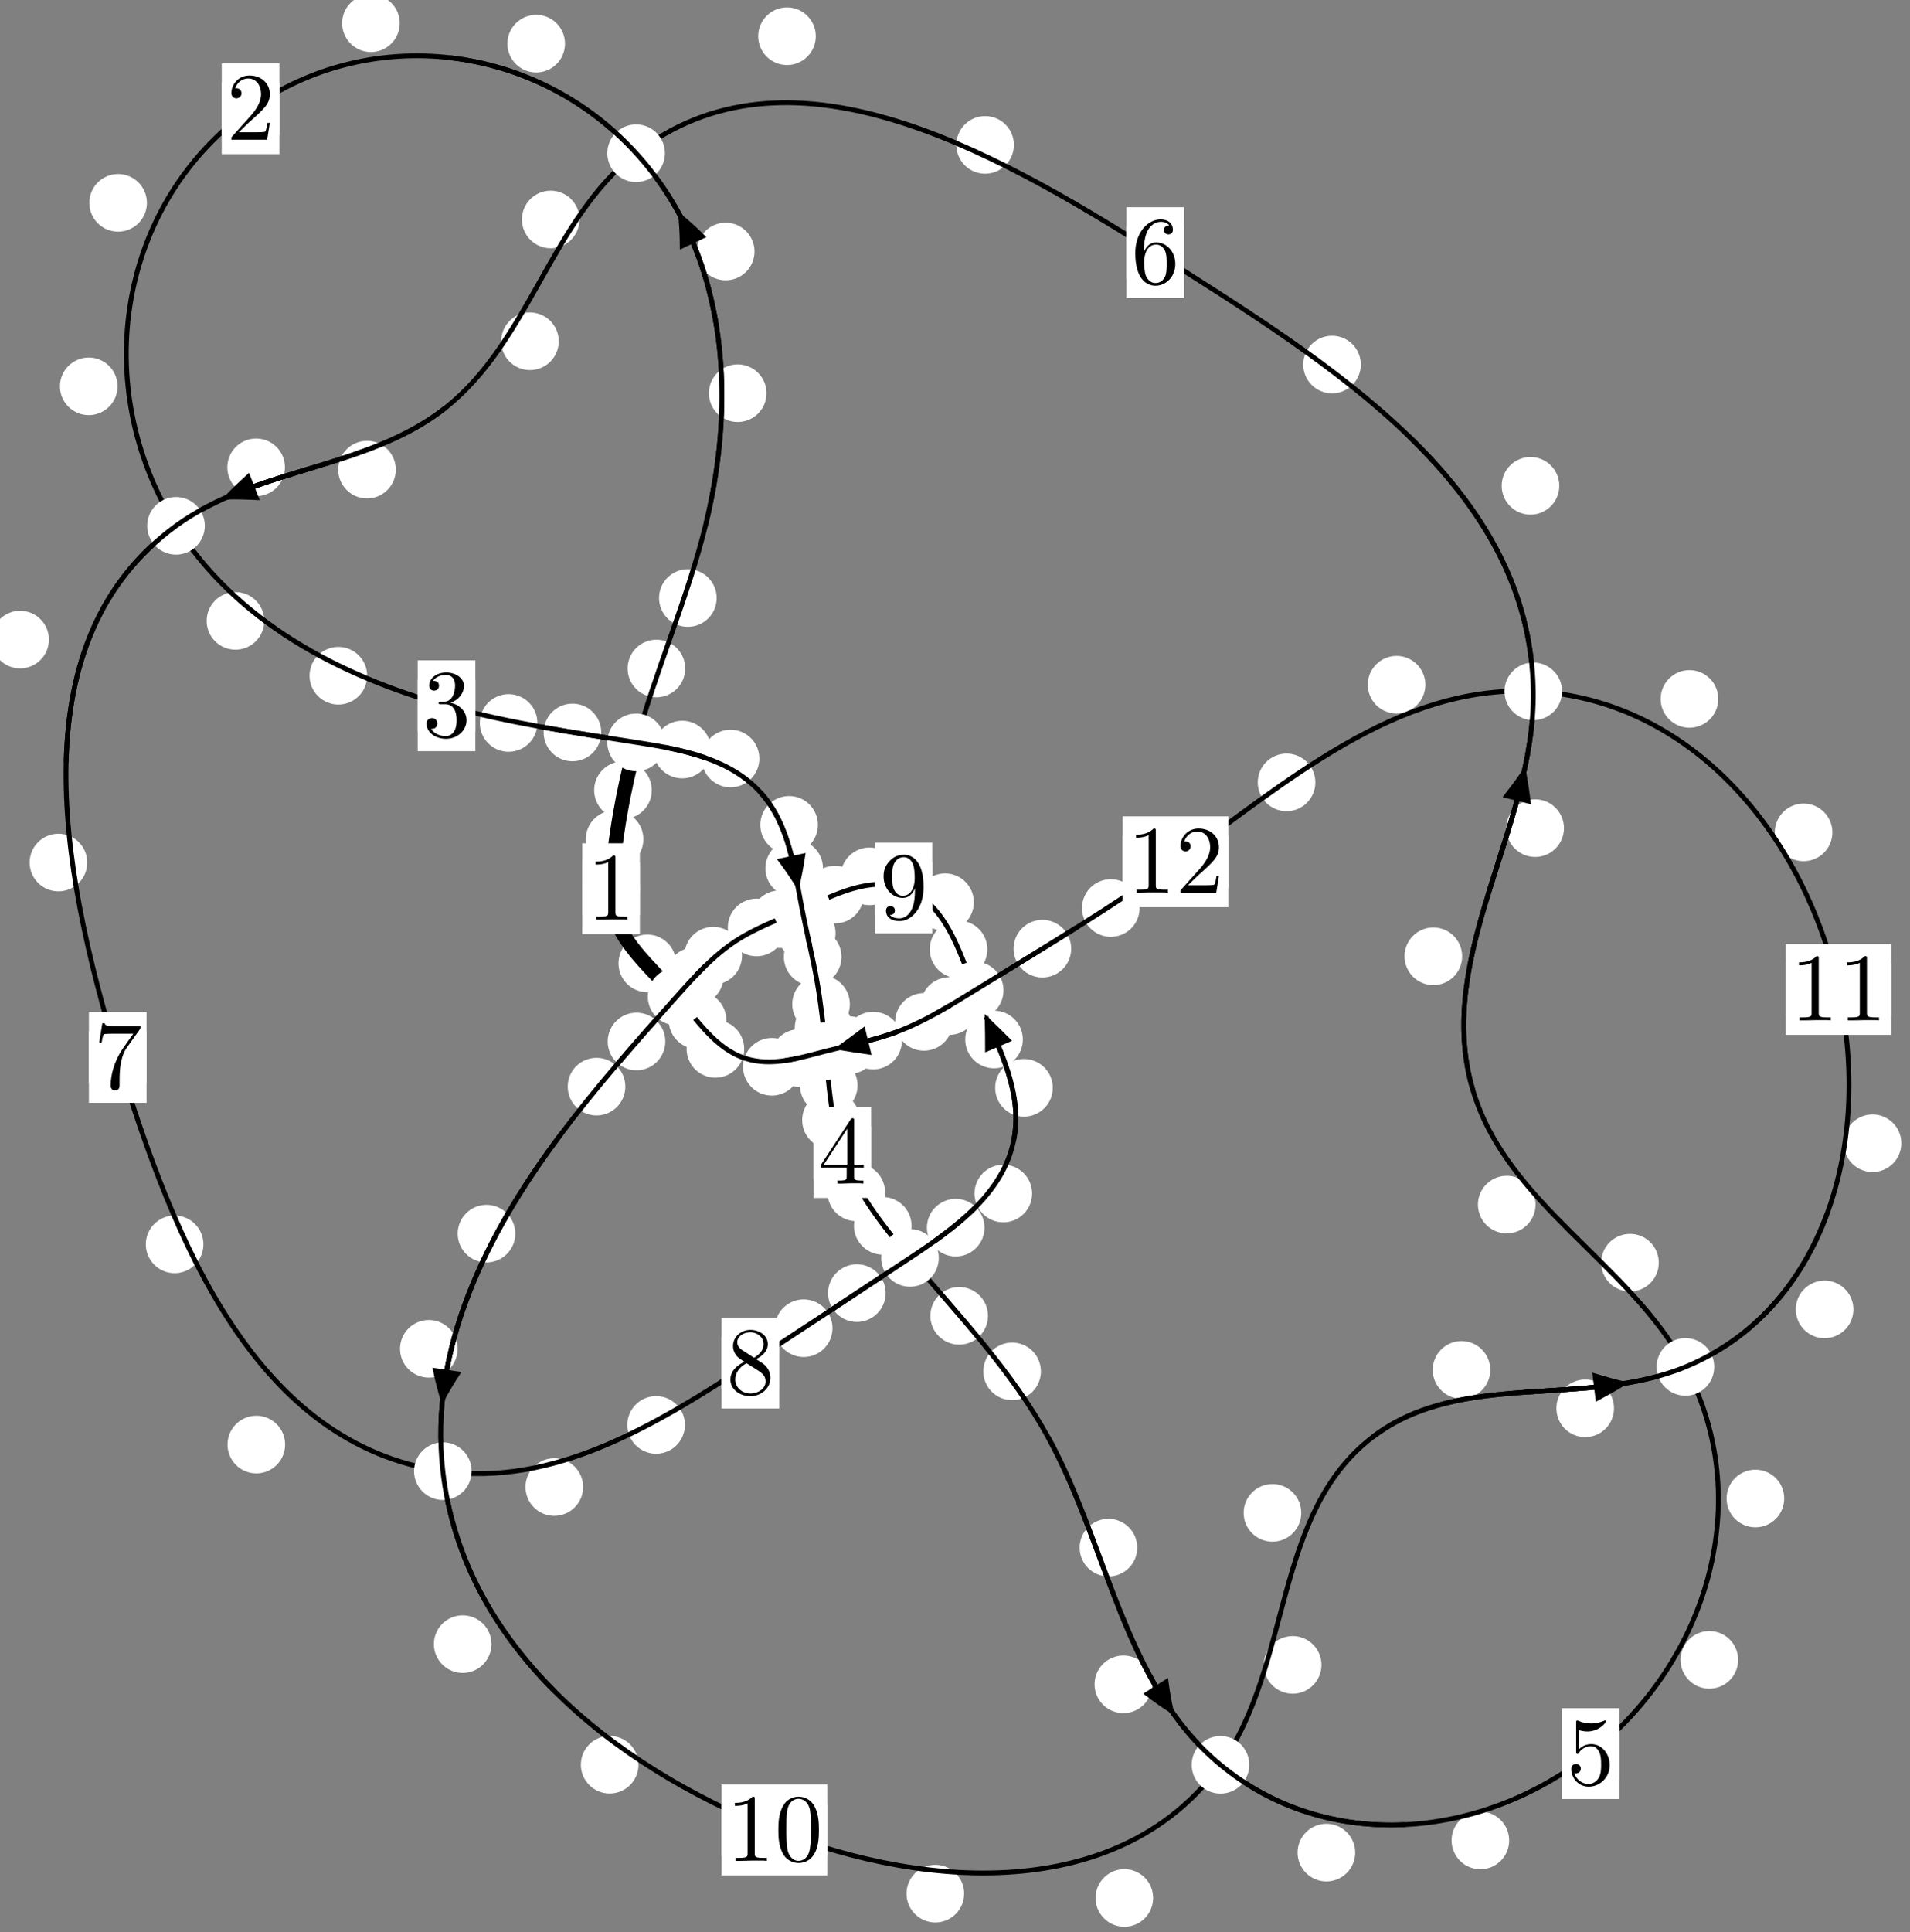 <?xml version="1.0"?>
<!-- Created by MetaPost 1.999 on 2021.07.06:0014 -->
<svg version="1.1" xmlns="http://www.w3.org/2000/svg" xmlns:xlink="http://www.w3.org/1999/xlink" width="198.171" height="200.43" viewBox="0 0 198.171 200.43">
<rect x="0" y="0" width="198.171" height="200.43" fill="#808080" stroke="none"/>
<!-- Original BoundingBox: -66.900116 -122.850647 131.271133 77.579437 -->
  <defs>
    <g transform="scale(0.01,0.01)" id="GLYPHcmr10_48">
      <path style="fill-rule: evenodd;" d="M460 -320C460 -400,455 -480,420 -554C374 -650,292 -666,250 -666C190 -666,117 -640,76 -547C44 -478,39 -400,39 -320C39 -245,43 -155,84 -79C127 2,200 22,249 22C303 22,379 1,423 -94C455 -163,460 -241,460 -320M249 -0C210 -0,151 -25,133 -121C122 -181,122 -273,122 -332C122 -396,122 -462,130 -516C149 -635,224 -644,249 -644C282 -644,348 -626,367 -527C377 -471,377 -395,377 -332C377 -257,377 -189,366 -125C351 -30,294 -0,249 -0"></path>
    </g>
    <g transform="scale(0.01,0.01)" id="GLYPHcmr10_49">
      <path style="fill-rule: evenodd;" d="M294 -640C294 -664,294 -666,271 -666C209 -602,121 -602,89 -602L89 -571C109 -571,168 -571,220 -597L220 -79C220 -43,217 -31,127 -31L95 -31L95 -0L257 -0L130 -3L217 -3L257 -3L297 -3L384 -3L419 -0L419 -31L387 -31C297 -31,294 -42,294 -79"></path>
    </g>
    <g transform="scale(0.01,0.01)" id="GLYPHcmr10_50">
      <path style="fill-rule: evenodd;" d="M127 -77L233 -180C389 -318,449 -372,449 -472C449 -586,359 -666,237 -666C124 -666,50 -574,50 -485C50 -429,100 -429,103 -429C120 -429,155 -441,155 -482C155 -508,137 -534,102 -534C94 -534,92 -534,89 -533C112 -598,166 -635,224 -635C315 -635,358 -554,358 -472C358 -392,308 -313,253 -251L61 -37C50 -26,50 -24,50 -0L421 -0L449 -174L424 -174C419 -144,412 -100,402 -85C395 -77,329 -77,307 -77"></path>
    </g>
    <g transform="scale(0.01,0.01)" id="GLYPHcmr10_51">
      <path style="fill-rule: evenodd;" d="M290 -352C372 -379,430 -449,430 -528C430 -610,342 -666,246 -666C145 -666,69 -606,69 -530C69 -497,91 -478,120 -478C151 -478,171 -500,171 -529C171 -579,124 -579,109 -579C140 -628,206 -641,242 -641C283 -641,338 -619,338 -529C338 -517,336 -459,310 -415C280 -367,246 -364,221 -363C213 -362,189 -360,182 -360C174 -359,167 -358,167 -348C167 -337,174 -337,191 -337L235 -337C317 -337,354 -269,354 -171C354 -35,285 -6,241 -6C198 -6,123 -23,88 -82C123 -77,154 -99,154 -137C154 -173,127 -193,98 -193C74 -193,42 -179,42 -135C42 -44,135 22,244 22C366 22,457 -69,457 -171C457 -253,394 -331,290 -352"></path>
    </g>
    <g transform="scale(0.01,0.01)" id="GLYPHcmr10_52">
      <path style="fill-rule: evenodd;" d="M294 -165L294 -78C294 -42,292 -31,218 -31L197 -31L197 -0L332 -0L238 -3L290 -3L332 -3L374 -3L427 -3L468 -0L468 -31L447 -31C373 -31,371 -42,371 -78L371 -165L471 -165L471 -196L371 -196L371 -651C371 -671,371 -677,355 -677C346 -677,343 -677,335 -665L28 -196L28 -165M300 -196L56 -196L300 -569"></path>
    </g>
    <g transform="scale(0.01,0.01)" id="GLYPHcmr10_53">
      <path style="fill-rule: evenodd;" d="M449 -201C449 -320,367 -420,259 -420C211 -420,168 -404,132 -369L132 -564C152 -558,185 -551,217 -551C340 -551,410 -642,410 -655C410 -661,407 -666,400 -666C399 -666,397 -666,392 -663C372 -654,323 -634,256 -634C216 -634,170 -641,123 -662C115 -665,113 -665,111 -665C101 -665,101 -657,101 -641L101 -345C101 -327,101 -319,115 -319C122 -319,124 -322,128 -328C139 -344,176 -398,257 -398C309 -398,334 -352,342 -334C358 -297,360 -258,360 -208C360 -173,360 -113,336 -71C312 -32,275 -6,229 -6C156 -6,99 -59,82 -118C85 -117,88 -116,99 -116C132 -116,149 -141,149 -165C149 -189,132 -214,99 -214C85 -214,50 -207,50 -161C50 -75,119 22,231 22C347 22,449 -74,449 -201"></path>
    </g>
    <g transform="scale(0.01,0.01)" id="GLYPHcmr10_54">
      <path style="fill-rule: evenodd;" d="M132 -328L132 -352C132 -605,256 -641,307 -641C331 -641,373 -635,395 -601C380 -601,340 -601,340 -556C340 -525,364 -510,386 -510C402 -510,432 -519,432 -558C432 -618,388 -666,305 -666C177 -666,42 -537,42 -316C42 -49,158 22,251 22C362 22,457 -72,457 -204C457 -331,368 -427,257 -427C189 -427,152 -376,132 -328M251 -6C188 -6,158 -66,152 -81C134 -128,134 -208,134 -226C134 -304,166 -404,256 -404C272 -404,318 -404,349 -342C367 -305,367 -254,367 -205C367 -157,367 -107,350 -71C320 -11,274 -6,251 -6"></path>
    </g>
    <g transform="scale(0.01,0.01)" id="GLYPHcmr10_55">
      <path style="fill-rule: evenodd;" d="M476 -609C485 -621,485 -623,485 -644L242 -644C120 -644,118 -657,114 -676L89 -676L56 -470L81 -470C84 -486,93 -549,106 -561C113 -567,191 -567,204 -567L411 -567C400 -551,321 -442,299 -409C209 -274,176 -135,176 -33C176 -23,176 22,222 22C268 22,268 -23,268 -33L268 -84C268 -139,271 -194,279 -248C283 -271,297 -357,341 -419"></path>
    </g>
    <g transform="scale(0.01,0.01)" id="GLYPHcmr10_56">
      <path style="fill-rule: evenodd;" d="M163 -457C117 -487,113 -521,113 -538C113 -599,178 -641,249 -641C322 -641,386 -589,386 -517C386 -460,347 -412,287 -377M309 -362C381 -399,430 -451,430 -517C430 -609,341 -666,250 -666C150 -666,69 -592,69 -499C69 -481,71 -436,113 -389C124 -377,161 -352,186 -335C128 -306,42 -250,42 -151C42 -45,144 22,249 22C362 22,457 -61,457 -168C457 -204,446 -249,408 -291C389 -312,373 -322,309 -362M209 -320L332 -242C360 -223,407 -193,407 -132C407 -58,332 -6,250 -6C164 -6,92 -68,92 -151C92 -209,124 -273,209 -320"></path>
    </g>
    <g transform="scale(0.01,0.01)" id="GLYPHcmr10_57">
      <path style="fill-rule: evenodd;" d="M367 -318L367 -286C367 -52,263 -6,205 -6C188 -6,134 -8,107 -42C151 -42,159 -71,159 -88C159 -119,135 -134,113 -134C97 -134,67 -125,67 -86C67 -19,121 22,206 22C335 22,457 -114,457 -329C457 -598,342 -666,253 -666C198 -666,149 -648,106 -603C65 -558,42 -516,42 -441C42 -316,130 -218,242 -218C303 -218,344 -260,367 -318M243 -241C227 -241,181 -241,150 -304C132 -341,132 -391,132 -440C132 -494,132 -541,153 -578C180 -628,218 -641,253 -641C299 -641,332 -607,349 -562C361 -530,365 -467,365 -421C365 -338,331 -241,243 -241"></path>
    </g>
  </defs>
  <path d="M66.755 87.045C66.755 86.252,66.44 85.492,65.879 84.932C65.319 84.371,64.559 84.056,63.766 84.056C62.973 84.056,62.213 84.371,61.653 84.932C61.092 85.492,60.777 86.252,60.777 87.045C60.777 87.838,61.092 88.598,61.653 89.158C62.213 89.719,62.973 90.034,63.766 90.034C64.559 90.034,65.319 89.719,65.879 89.158C66.44 88.598,66.755 87.838,66.755 87.045Z" style="fill: rgb(100%,100%,100%);stroke: none;"></path>
  <path d="M66.388 92.177C66.388 91.385,66.073 90.625,65.513 90.064C64.952 89.504,64.192 89.189,63.399 89.189C62.607 89.189,61.847 89.504,61.286 90.064C60.726 90.625,60.411 91.385,60.411 92.177C60.411 92.97,60.726 93.73,61.286 94.291C61.847 94.851,62.607 95.166,63.399 95.166C64.192 95.166,64.952 94.851,65.513 94.291C66.073 93.73,66.388 92.97,66.388 92.177Z" style="fill: rgb(100%,100%,100%);stroke: none;"></path>
  <path d="M71.094 69.336C71.094 68.543,70.779 67.783,70.219 67.222C69.658 66.662,68.898 66.347,68.106 66.347C67.313 66.347,66.553 66.662,65.992 67.222C65.432 67.783,65.117 68.543,65.117 69.336C65.117 70.128,65.432 70.888,65.992 71.449C66.553 72.009,67.313 72.324,68.106 72.324C68.898 72.324,69.658 72.009,70.219 71.449C70.779 70.888,71.094 70.128,71.094 69.336Z" style="fill: rgb(100%,100%,100%);stroke: none;"></path>
  <path d="M67.626 81.961C67.626 81.169,67.311 80.409,66.75 79.848C66.19 79.288,65.43 78.973,64.637 78.973C63.844 78.973,63.084 79.288,62.524 79.848C61.963 80.409,61.648 81.169,61.648 81.961C61.648 82.754,61.963 83.514,62.524 84.075C63.084 84.635,63.844 84.95,64.637 84.95C65.43 84.95,66.19 84.635,66.75 84.075C67.311 83.514,67.626 82.754,67.626 81.961Z" style="fill: rgb(100%,100%,100%);stroke: none;"></path>
  <path d="M79.528 40.784C79.528 39.991,79.213 39.231,78.653 38.671C78.092 38.11,77.332 37.795,76.54 37.795C75.747 37.795,74.987 38.11,74.426 38.671C73.866 39.231,73.551 39.991,73.551 40.784C73.551 41.577,73.866 42.337,74.426 42.897C74.987 43.458,75.747 43.773,76.54 43.773C77.332 43.773,78.092 43.458,78.653 42.897C79.213 42.337,79.528 41.577,79.528 40.784Z" style="fill: rgb(100%,100%,100%);stroke: none;"></path>
  <path d="M74.357 62.026C74.357 61.233,74.042 60.473,73.481 59.913C72.921 59.352,72.161 59.037,71.368 59.037C70.575 59.037,69.815 59.352,69.255 59.913C68.694 60.473,68.379 61.233,68.379 62.026C68.379 62.819,68.694 63.579,69.255 64.139C69.815 64.7,70.575 65.015,71.368 65.015C72.161 65.015,72.921 64.7,73.481 64.139C74.042 63.579,74.357 62.819,74.357 62.026Z" style="fill: rgb(100%,100%,100%);stroke: none;"></path>
  <path d="M58.623 4.526C58.623 3.733,58.308 2.973,57.748 2.413C57.187 1.852,56.427 1.537,55.635 1.537C54.842 1.537,54.082 1.852,53.521 2.413C52.961 2.973,52.646 3.733,52.646 4.526C52.646 5.319,52.961 6.079,53.521 6.639C54.082 7.2,54.842 7.515,55.635 7.515C56.427 7.515,57.187 7.2,57.748 6.639C58.308 6.079,58.623 5.319,58.623 4.526Z" style="fill: rgb(100%,100%,100%);stroke: none;"></path>
  <path d="M78.283 26.085C78.283 25.293,77.968 24.533,77.408 23.972C76.847 23.412,76.087 23.097,75.294 23.097C74.502 23.097,73.742 23.412,73.181 23.972C72.621 24.533,72.306 25.293,72.306 26.085C72.306 26.878,72.621 27.638,73.181 28.199C73.742 28.759,74.502 29.074,75.294 29.074C76.087 29.074,76.847 28.759,77.408 28.199C77.968 27.638,78.283 26.878,78.283 26.085Z" style="fill: rgb(100%,100%,100%);stroke: none;"></path>
  <path d="M15.243 21.039C15.243 20.247,14.928 19.486,14.368 18.926C13.808 18.366,13.047 18.051,12.255 18.051C11.462 18.051,10.702 18.366,10.141 18.926C9.581 19.486,9.266 20.247,9.266 21.039C9.266 21.832,9.581 22.592,10.141 23.153C10.702 23.713,11.462 24.028,12.255 24.028C13.047 24.028,13.808 23.713,14.368 23.153C14.928 22.592,15.243 21.832,15.243 21.039Z" style="fill: rgb(100%,100%,100%);stroke: none;"></path>
  <path d="M41.475 2.409C41.475 1.617,41.16 0.856,40.599 0.296C40.039 -0.264,39.279 -0.579,38.486 -0.579C37.693 -0.579,36.933 -0.264,36.373 0.296C35.812 0.856,35.497 1.617,35.497 2.409C35.497 3.202,35.812 3.962,36.373 4.523C36.933 5.083,37.693 5.398,38.486 5.398C39.279 5.398,40.039 5.083,40.599 4.523C41.16 3.962,41.475 3.202,41.475 2.409Z" style="fill: rgb(100%,100%,100%);stroke: none;"></path>
  <path d="M27.418 64.399C27.418 63.606,27.103 62.846,26.543 62.285C25.983 61.725,25.222 61.41,24.43 61.41C23.637 61.41,22.877 61.725,22.316 62.285C21.756 62.846,21.441 63.606,21.441 64.399C21.441 65.191,21.756 65.951,22.316 66.512C22.877 67.072,23.637 67.387,24.43 67.387C25.222 67.387,25.983 67.072,26.543 66.512C27.103 65.951,27.418 65.191,27.418 64.399Z" style="fill: rgb(100%,100%,100%);stroke: none;"></path>
  <path d="M12.198 40.072C12.198 39.279,11.883 38.519,11.323 37.958C10.762 37.398,10.002 37.083,9.209 37.083C8.417 37.083,7.656 37.398,7.096 37.958C6.535 38.519,6.221 39.279,6.221 40.072C6.221 40.864,6.535 41.624,7.096 42.185C7.656 42.745,8.417 43.06,9.209 43.06C10.002 43.06,10.762 42.745,11.323 42.185C11.883 41.624,12.198 40.864,12.198 40.072Z" style="fill: rgb(100%,100%,100%);stroke: none;"></path>
  <path d="M55.76 74.988C55.76 74.195,55.445 73.435,54.885 72.875C54.324 72.314,53.564 71.999,52.771 71.999C51.979 71.999,51.219 72.314,50.658 72.875C50.098 73.435,49.783 74.195,49.783 74.988C49.783 75.781,50.098 76.541,50.658 77.101C51.219 77.662,51.979 77.977,52.771 77.977C53.564 77.977,54.324 77.662,54.885 77.101C55.445 76.541,55.76 75.781,55.76 74.988Z" style="fill: rgb(100%,100%,100%);stroke: none;"></path>
  <path d="M38.095 70.089C38.095 69.296,37.78 68.536,37.219 67.976C36.659 67.415,35.899 67.1,35.106 67.1C34.313 67.1,33.553 67.415,32.993 67.976C32.432 68.536,32.117 69.296,32.117 70.089C32.117 70.882,32.432 71.642,32.993 72.202C33.553 72.763,34.313 73.078,35.106 73.078C35.899 73.078,36.659 72.763,37.219 72.202C37.78 71.642,38.095 70.882,38.095 70.089Z" style="fill: rgb(100%,100%,100%);stroke: none;"></path>
  <path d="M73.769 77.745C73.769 76.952,73.454 76.192,72.894 75.632C72.333 75.071,71.573 74.756,70.781 74.756C69.988 74.756,69.228 75.071,68.667 75.632C68.107 76.192,67.792 76.952,67.792 77.745C67.792 78.538,68.107 79.298,68.667 79.858C69.228 80.419,69.988 80.734,70.781 80.734C71.573 80.734,72.333 80.419,72.894 79.858C73.454 79.298,73.769 78.538,73.769 77.745Z" style="fill: rgb(100%,100%,100%);stroke: none;"></path>
  <path d="M62.385 75.971C62.385 75.178,62.07 74.418,61.509 73.858C60.949 73.297,60.189 72.982,59.396 72.982C58.603 72.982,57.843 73.297,57.283 73.858C56.722 74.418,56.407 75.178,56.407 75.971C56.407 76.764,56.722 77.524,57.283 78.084C57.843 78.645,58.603 78.96,59.396 78.96C60.189 78.96,60.949 78.645,61.509 78.084C62.07 77.524,62.385 76.764,62.385 75.971Z" style="fill: rgb(100%,100%,100%);stroke: none;"></path>
  <path d="M84.862 85.556C84.862 84.764,84.547 84.004,83.987 83.443C83.426 82.883,82.666 82.568,81.874 82.568C81.081 82.568,80.321 82.883,79.76 83.443C79.2 84.004,78.885 84.764,78.885 85.556C78.885 86.349,79.2 87.109,79.76 87.67C80.321 88.23,81.081 88.545,81.874 88.545C82.666 88.545,83.426 88.23,83.987 87.67C84.547 87.109,84.862 86.349,84.862 85.556Z" style="fill: rgb(100%,100%,100%);stroke: none;"></path>
  <path d="M78.786 78.675C78.786 77.883,78.471 77.122,77.911 76.562C77.35 76.001,76.59 75.686,75.797 75.686C75.005 75.686,74.244 76.001,73.684 76.562C73.123 77.122,72.808 77.883,72.808 78.675C72.808 79.468,73.123 80.228,73.684 80.789C74.244 81.349,75.005 81.664,75.797 81.664C76.59 81.664,77.35 81.349,77.911 80.789C78.471 80.228,78.786 79.468,78.786 78.675Z" style="fill: rgb(100%,100%,100%);stroke: none;"></path>
  <path d="M86.692 96.795C86.692 96.003,86.377 95.242,85.816 94.682C85.256 94.122,84.496 93.807,83.703 93.807C82.91 93.807,82.15 94.122,81.59 94.682C81.029 95.242,80.714 96.003,80.714 96.795C80.714 97.588,81.029 98.348,81.59 98.909C82.15 99.469,82.91 99.784,83.703 99.784C84.496 99.784,85.256 99.469,85.816 98.909C86.377 98.348,86.692 97.588,86.692 96.795Z" style="fill: rgb(100%,100%,100%);stroke: none;"></path>
  <path d="M85.389 90.063C85.389 89.27,85.074 88.51,84.513 87.95C83.953 87.389,83.192 87.074,82.4 87.074C81.607 87.074,80.847 87.389,80.286 87.95C79.726 88.51,79.411 89.27,79.411 90.063C79.411 90.856,79.726 91.616,80.286 92.176C80.847 92.737,81.607 93.052,82.4 93.052C83.192 93.052,83.953 92.737,84.513 92.176C85.074 91.616,85.389 90.856,85.389 90.063Z" style="fill: rgb(100%,100%,100%);stroke: none;"></path>
  <path d="M88.177 104.155C88.177 103.362,87.862 102.602,87.302 102.042C86.741 101.481,85.981 101.166,85.188 101.166C84.396 101.166,83.635 101.481,83.075 102.042C82.515 102.602,82.2 103.362,82.2 104.155C82.2 104.948,82.515 105.708,83.075 106.268C83.635 106.829,84.396 107.144,85.188 107.144C85.981 107.144,86.741 106.829,87.302 106.268C87.862 105.708,88.177 104.948,88.177 104.155Z" style="fill: rgb(100%,100%,100%);stroke: none;"></path>
  <path d="M87.308 99.252C87.308 98.46,86.993 97.699,86.432 97.139C85.872 96.578,85.112 96.264,84.319 96.264C83.526 96.264,82.766 96.578,82.206 97.139C81.645 97.699,81.33 98.46,81.33 99.252C81.33 100.045,81.645 100.805,82.206 101.366C82.766 101.926,83.526 102.241,84.319 102.241C85.112 102.241,85.872 101.926,86.432 101.366C86.993 100.805,87.308 100.045,87.308 99.252Z" style="fill: rgb(100%,100%,100%);stroke: none;"></path>
  <path d="M88.975 112.582C88.975 111.789,88.66 111.029,88.1 110.469C87.539 109.908,86.779 109.593,85.987 109.593C85.194 109.593,84.434 109.908,83.873 110.469C83.313 111.029,82.998 111.789,82.998 112.582C82.998 113.375,83.313 114.135,83.873 114.695C84.434 115.256,85.194 115.571,85.987 115.571C86.779 115.571,87.539 115.256,88.1 114.695C88.66 114.135,88.975 113.375,88.975 112.582Z" style="fill: rgb(100%,100%,100%);stroke: none;"></path>
  <path d="M88.44 106.591C88.44 105.798,88.125 105.038,87.564 104.477C87.004 103.917,86.244 103.602,85.451 103.602C84.658 103.602,83.898 103.917,83.338 104.477C82.777 105.038,82.462 105.798,82.462 106.591C82.462 107.383,82.777 108.144,83.338 108.704C83.898 109.265,84.658 109.579,85.451 109.579C86.244 109.579,87.004 109.265,87.564 108.704C88.125 108.144,88.44 107.383,88.44 106.591Z" style="fill: rgb(100%,100%,100%);stroke: none;"></path>
  <path d="M91.833 123.673C91.833 122.881,91.518 122.12,90.957 121.56C90.397 120.999,89.637 120.684,88.844 120.684C88.051 120.684,87.291 120.999,86.731 121.56C86.17 122.12,85.855 122.881,85.855 123.673C85.855 124.466,86.17 125.226,86.731 125.787C87.291 126.347,88.051 126.662,88.844 126.662C89.637 126.662,90.397 126.347,90.957 125.787C91.518 125.226,91.833 124.466,91.833 123.673Z" style="fill: rgb(100%,100%,100%);stroke: none;"></path>
  <path d="M89.205 116.178C89.205 115.385,88.89 114.625,88.33 114.064C87.769 113.504,87.009 113.189,86.217 113.189C85.424 113.189,84.664 113.504,84.103 114.064C83.543 114.625,83.228 115.385,83.228 116.178C83.228 116.97,83.543 117.731,84.103 118.291C84.664 118.852,85.424 119.166,86.217 119.166C87.009 119.166,87.769 118.852,88.33 118.291C88.89 117.731,89.205 116.97,89.205 116.178Z" style="fill: rgb(100%,100%,100%);stroke: none;"></path>
  <path d="M102.507 136.482C102.507 135.689,102.192 134.929,101.632 134.369C101.071 133.808,100.311 133.493,99.519 133.493C98.726 133.493,97.966 133.808,97.405 134.369C96.845 134.929,96.53 135.689,96.53 136.482C96.53 137.275,96.845 138.035,97.405 138.595C97.966 139.156,98.726 139.471,99.519 139.471C100.311 139.471,101.071 139.156,101.632 138.595C102.192 138.035,102.507 137.275,102.507 136.482Z" style="fill: rgb(100%,100%,100%);stroke: none;"></path>
  <path d="M94.579 127.147C94.579 126.354,94.264 125.594,93.704 125.034C93.143 124.473,92.383 124.158,91.591 124.158C90.798 124.158,90.038 124.473,89.477 125.034C88.917 125.594,88.602 126.354,88.602 127.147C88.602 127.94,88.917 128.7,89.477 129.26C90.038 129.821,90.798 130.136,91.591 130.136C92.383 130.136,93.143 129.821,93.704 129.26C94.264 128.7,94.579 127.94,94.579 127.147Z" style="fill: rgb(100%,100%,100%);stroke: none;"></path>
  <path d="M117.995 160.523C117.995 159.73,117.68 158.97,117.12 158.41C116.559 157.849,115.799 157.534,115.007 157.534C114.214 157.534,113.454 157.849,112.893 158.41C112.333 158.97,112.018 159.73,112.018 160.523C112.018 161.316,112.333 162.076,112.893 162.636C113.454 163.197,114.214 163.512,115.007 163.512C115.799 163.512,116.559 163.197,117.12 162.636C117.68 162.076,117.995 161.316,117.995 160.523Z" style="fill: rgb(100%,100%,100%);stroke: none;"></path>
  <path d="M107.999 142.242C107.999 141.449,107.684 140.689,107.124 140.128C106.563 139.568,105.803 139.253,105.011 139.253C104.218 139.253,103.458 139.568,102.897 140.128C102.337 140.689,102.022 141.449,102.022 142.242C102.022 143.034,102.337 143.794,102.897 144.355C103.458 144.915,104.218 145.23,105.011 145.23C105.803 145.23,106.563 144.915,107.124 144.355C107.684 143.794,107.999 143.034,107.999 142.242Z" style="fill: rgb(100%,100%,100%);stroke: none;"></path>
  <path d="M140.607 192.157C140.607 191.364,140.292 190.604,139.732 190.043C139.171 189.483,138.411 189.168,137.618 189.168C136.826 189.168,136.066 189.483,135.505 190.043C134.945 190.604,134.63 191.364,134.63 192.157C134.63 192.949,134.945 193.71,135.505 194.27C136.066 194.83,136.826 195.145,137.618 195.145C138.411 195.145,139.171 194.83,139.732 194.27C140.292 193.71,140.607 192.949,140.607 192.157Z" style="fill: rgb(100%,100%,100%);stroke: none;"></path>
  <path d="M119.544 174.703C119.544 173.91,119.229 173.15,118.668 172.589C118.108 172.029,117.348 171.714,116.555 171.714C115.762 171.714,115.002 172.029,114.442 172.589C113.881 173.15,113.566 173.91,113.566 174.703C113.566 175.495,113.881 176.255,114.442 176.816C115.002 177.376,115.762 177.691,116.555 177.691C117.348 177.691,118.108 177.376,118.668 176.816C119.229 176.255,119.544 175.495,119.544 174.703Z" style="fill: rgb(100%,100%,100%);stroke: none;"></path>
  <path d="M180.34 172.163C180.34 171.371,180.025 170.611,179.465 170.05C178.904 169.49,178.144 169.175,177.351 169.175C176.559 169.175,175.799 169.49,175.238 170.05C174.678 170.611,174.363 171.371,174.363 172.163C174.363 172.956,174.678 173.716,175.238 174.277C175.799 174.837,176.559 175.152,177.351 175.152C178.144 175.152,178.904 174.837,179.465 174.277C180.025 173.716,180.34 172.956,180.34 172.163Z" style="fill: rgb(100%,100%,100%);stroke: none;"></path>
  <path d="M156.583 190.896C156.583 190.103,156.268 189.343,155.708 188.782C155.147 188.222,154.387 187.907,153.595 187.907C152.802 187.907,152.042 188.222,151.481 188.782C150.921 189.343,150.606 190.103,150.606 190.896C150.606 191.688,150.921 192.448,151.481 193.009C152.042 193.569,152.802 193.884,153.595 193.884C154.387 193.884,155.147 193.569,155.708 193.009C156.268 192.448,156.583 191.688,156.583 190.896Z" style="fill: rgb(100%,100%,100%);stroke: none;"></path>
  <path d="M172.107 130.968C172.107 130.175,171.792 129.415,171.232 128.854C170.671 128.294,169.911 127.979,169.119 127.979C168.326 127.979,167.566 128.294,167.005 128.854C166.445 129.415,166.13 130.175,166.13 130.968C166.13 131.76,166.445 132.52,167.005 133.081C167.566 133.641,168.326 133.956,169.119 133.956C169.911 133.956,170.671 133.641,171.232 133.081C171.792 132.52,172.107 131.76,172.107 130.968Z" style="fill: rgb(100%,100%,100%);stroke: none;"></path>
  <path d="M185.119 155.425C185.119 154.632,184.804 153.872,184.243 153.312C183.683 152.751,182.923 152.436,182.13 152.436C181.337 152.436,180.577 152.751,180.017 153.312C179.456 153.872,179.141 154.632,179.141 155.425C179.141 156.218,179.456 156.978,180.017 157.538C180.577 158.099,181.337 158.414,182.13 158.414C182.923 158.414,183.683 158.099,184.243 157.538C184.804 156.978,185.119 156.218,185.119 155.425Z" style="fill: rgb(100%,100%,100%);stroke: none;"></path>
  <path d="M151.703 99.188C151.703 98.395,151.388 97.635,150.827 97.075C150.267 96.514,149.507 96.199,148.714 96.199C147.921 96.199,147.161 96.514,146.601 97.075C146.04 97.635,145.725 98.395,145.725 99.188C145.725 99.981,146.04 100.741,146.601 101.301C147.161 101.862,147.921 102.177,148.714 102.177C149.507 102.177,150.267 101.862,150.827 101.301C151.388 100.741,151.703 99.981,151.703 99.188Z" style="fill: rgb(100%,100%,100%);stroke: none;"></path>
  <path d="M159.32 124.94C159.32 124.148,159.005 123.388,158.445 122.827C157.884 122.267,157.124 121.952,156.331 121.952C155.539 121.952,154.778 122.267,154.218 122.827C153.658 123.388,153.343 124.148,153.343 124.94C153.343 125.733,153.658 126.493,154.218 127.054C154.778 127.614,155.539 127.929,156.331 127.929C157.124 127.929,157.884 127.614,158.445 127.054C159.005 126.493,159.32 125.733,159.32 124.94Z" style="fill: rgb(100%,100%,100%);stroke: none;"></path>
  <path d="M161.784 50.391C161.784 49.598,161.469 48.838,160.908 48.278C160.348 47.717,159.588 47.402,158.795 47.402C158.002 47.402,157.242 47.717,156.682 48.278C156.121 48.838,155.806 49.598,155.806 50.391C155.806 51.184,156.121 51.944,156.682 52.504C157.242 53.065,158.002 53.38,158.795 53.38C159.588 53.38,160.348 53.065,160.908 52.504C161.469 51.944,161.784 51.184,161.784 50.391Z" style="fill: rgb(100%,100%,100%);stroke: none;"></path>
  <path d="M162.268 85.897C162.268 85.104,161.953 84.344,161.392 83.784C160.832 83.223,160.071 82.908,159.279 82.908C158.486 82.908,157.726 83.223,157.165 83.784C156.605 84.344,156.29 85.104,156.29 85.897C156.29 86.69,156.605 87.45,157.165 88.01C157.726 88.571,158.486 88.886,159.279 88.886C160.071 88.886,160.832 88.571,161.392 88.01C161.953 87.45,162.268 86.69,162.268 85.897Z" style="fill: rgb(100%,100%,100%);stroke: none;"></path>
  <path d="M105.199 15.029C105.199 14.237,104.884 13.477,104.324 12.916C103.763 12.356,103.003 12.041,102.211 12.041C101.418 12.041,100.658 12.356,100.097 12.916C99.537 13.477,99.222 14.237,99.222 15.029C99.222 15.822,99.537 16.582,100.097 17.143C100.658 17.703,101.418 18.018,102.211 18.018C103.003 18.018,103.763 17.703,104.324 17.143C104.884 16.582,105.199 15.822,105.199 15.029Z" style="fill: rgb(100%,100%,100%);stroke: none;"></path>
  <path d="M141.192 37.813C141.192 37.02,140.877 36.26,140.317 35.7C139.756 35.139,138.996 34.824,138.203 34.824C137.411 34.824,136.65 35.139,136.09 35.7C135.53 36.26,135.215 37.02,135.215 37.813C135.215 38.606,135.53 39.366,136.09 39.926C136.65 40.487,137.411 40.802,138.203 40.802C138.996 40.802,139.756 40.487,140.317 39.926C140.877 39.366,141.192 38.606,141.192 37.813Z" style="fill: rgb(100%,100%,100%);stroke: none;"></path>
  <path d="M60.128 22.762C60.128 21.97,59.814 21.21,59.253 20.649C58.693 20.089,57.932 19.774,57.14 19.774C56.347 19.774,55.587 20.089,55.026 20.649C54.466 21.21,54.151 21.97,54.151 22.762C54.151 23.555,54.466 24.315,55.026 24.876C55.587 25.436,56.347 25.751,57.14 25.751C57.932 25.751,58.693 25.436,59.253 24.876C59.814 24.315,60.128 23.555,60.128 22.762Z" style="fill: rgb(100%,100%,100%);stroke: none;"></path>
  <path d="M84.644 3.755C84.644 2.963,84.329 2.203,83.768 1.642C83.208 1.082,82.448 0.767,81.655 0.767C80.862 0.767,80.102 1.082,79.542 1.642C78.981 2.203,78.666 2.963,78.666 3.755C78.666 4.548,78.981 5.308,79.542 5.869C80.102 6.429,80.862 6.744,81.655 6.744C82.448 6.744,83.208 6.429,83.768 5.869C84.329 5.308,84.644 4.548,84.644 3.755Z" style="fill: rgb(100%,100%,100%);stroke: none;"></path>
  <path d="M41.068 48.71C41.068 47.917,40.753 47.157,40.193 46.597C39.632 46.036,38.872 45.721,38.08 45.721C37.287 45.721,36.527 46.036,35.966 46.597C35.406 47.157,35.091 47.917,35.091 48.71C35.091 49.503,35.406 50.263,35.966 50.823C36.527 51.384,37.287 51.699,38.08 51.699C38.872 51.699,39.632 51.384,40.193 50.823C40.753 50.263,41.068 49.503,41.068 48.71Z" style="fill: rgb(100%,100%,100%);stroke: none;"></path>
  <path d="M57.974 35.399C57.974 34.606,57.659 33.846,57.099 33.286C56.538 32.725,55.778 32.41,54.985 32.41C54.193 32.41,53.432 32.725,52.872 33.286C52.311 33.846,51.996 34.606,51.996 35.399C51.996 36.192,52.311 36.952,52.872 37.512C53.432 38.073,54.193 38.388,54.985 38.388C55.778 38.388,56.538 38.073,57.099 37.512C57.659 36.952,57.974 36.192,57.974 35.399Z" style="fill: rgb(100%,100%,100%);stroke: none;"></path>
  <path d="M5.077 66.339C5.077 65.546,4.762 64.786,4.202 64.226C3.641 63.665,2.881 63.35,2.089 63.35C1.296 63.35,0.536 63.665,-0.025 64.226C-0.585 64.786,-0.9 65.546,-0.9 66.339C-0.9 67.132,-0.585 67.892,-0.025 68.452C0.536 69.013,1.296 69.328,2.089 69.328C2.881 69.328,3.641 69.013,4.202 68.452C4.762 67.892,5.077 67.132,5.077 66.339Z" style="fill: rgb(100%,100%,100%);stroke: none;"></path>
  <path d="M29.564 48.473C29.564 47.68,29.249 46.92,28.689 46.36C28.128 45.799,27.368 45.484,26.576 45.484C25.783 45.484,25.023 45.799,24.462 46.36C23.902 46.92,23.587 47.68,23.587 48.473C23.587 49.266,23.902 50.026,24.462 50.586C25.023 51.147,25.783 51.462,26.576 51.462C27.368 51.462,28.128 51.147,28.689 50.586C29.249 50.026,29.564 49.266,29.564 48.473Z" style="fill: rgb(100%,100%,100%);stroke: none;"></path>
  <path d="M21.106 129.067C21.106 128.274,20.791 127.514,20.231 126.954C19.671 126.393,18.91 126.078,18.118 126.078C17.325 126.078,16.565 126.393,16.004 126.954C15.444 127.514,15.129 128.274,15.129 129.067C15.129 129.86,15.444 130.62,16.004 131.18C16.565 131.741,17.325 132.056,18.118 132.056C18.91 132.056,19.671 131.741,20.231 131.18C20.791 130.62,21.106 129.86,21.106 129.067Z" style="fill: rgb(100%,100%,100%);stroke: none;"></path>
  <path d="M9.053 89.464C9.053 88.672,8.738 87.912,8.178 87.351C7.617 86.791,6.857 86.476,6.065 86.476C5.272 86.476,4.512 86.791,3.951 87.351C3.391 87.912,3.076 88.672,3.076 89.464C3.076 90.257,3.391 91.017,3.951 91.578C4.512 92.138,5.272 92.453,6.065 92.453C6.857 92.453,7.617 92.138,8.178 91.578C8.738 91.017,9.053 90.257,9.053 89.464Z" style="fill: rgb(100%,100%,100%);stroke: none;"></path>
  <path d="M60.501 154.237C60.501 153.445,60.186 152.684,59.625 152.124C59.065 151.563,58.305 151.249,57.512 151.249C56.719 151.249,55.959 151.563,55.399 152.124C54.838 152.684,54.523 153.445,54.523 154.237C54.523 155.03,54.838 155.79,55.399 156.351C55.959 156.911,56.719 157.226,57.512 157.226C58.305 157.226,59.065 156.911,59.625 156.351C60.186 155.79,60.501 155.03,60.501 154.237Z" style="fill: rgb(100%,100%,100%);stroke: none;"></path>
  <path d="M29.583 149.833C29.583 149.04,29.268 148.28,28.708 147.72C28.147 147.159,27.387 146.844,26.594 146.844C25.802 146.844,25.042 147.159,24.481 147.72C23.921 148.28,23.606 149.04,23.606 149.833C23.606 150.626,23.921 151.386,24.481 151.946C25.042 152.507,25.802 152.822,26.594 152.822C27.387 152.822,28.147 152.507,28.708 151.946C29.268 151.386,29.583 150.626,29.583 149.833Z" style="fill: rgb(100%,100%,100%);stroke: none;"></path>
  <path d="M86.373 137.764C86.373 136.971,86.059 136.211,85.498 135.65C84.938 135.09,84.177 134.775,83.385 134.775C82.592 134.775,81.832 135.09,81.271 135.65C80.711 136.211,80.396 136.971,80.396 137.764C80.396 138.557,80.711 139.317,81.271 139.877C81.832 140.438,82.592 140.753,83.385 140.753C84.177 140.753,84.938 140.438,85.498 139.877C86.059 139.317,86.373 138.557,86.373 137.764Z" style="fill: rgb(100%,100%,100%);stroke: none;"></path>
  <path d="M71.064 147.795C71.064 147.003,70.749 146.242,70.189 145.682C69.628 145.121,68.868 144.807,68.075 144.807C67.283 144.807,66.522 145.121,65.962 145.682C65.402 146.242,65.087 147.003,65.087 147.795C65.087 148.588,65.402 149.348,65.962 149.909C66.522 150.469,67.283 150.784,68.075 150.784C68.868 150.784,69.628 150.469,70.189 149.909C70.749 149.348,71.064 148.588,71.064 147.795Z" style="fill: rgb(100%,100%,100%);stroke: none;"></path>
  <path d="M102.148 127.335C102.148 126.542,101.833 125.782,101.272 125.221C100.712 124.661,99.952 124.346,99.159 124.346C98.366 124.346,97.606 124.661,97.046 125.221C96.485 125.782,96.17 126.542,96.17 127.335C96.17 128.127,96.485 128.887,97.046 129.448C97.606 130.008,98.366 130.323,99.159 130.323C99.952 130.323,100.712 130.008,101.272 129.448C101.833 128.887,102.148 128.127,102.148 127.335Z" style="fill: rgb(100%,100%,100%);stroke: none;"></path>
  <path d="M91.891 134.122C91.891 133.329,91.576 132.569,91.016 132.009C90.455 131.448,89.695 131.133,88.903 131.133C88.11 131.133,87.35 131.448,86.789 132.009C86.229 132.569,85.914 133.329,85.914 134.122C85.914 134.915,86.229 135.675,86.789 136.235C87.35 136.796,88.11 137.111,88.903 137.111C89.695 137.111,90.455 136.796,91.016 136.235C91.576 135.675,91.891 134.915,91.891 134.122Z" style="fill: rgb(100%,100%,100%);stroke: none;"></path>
  <path d="M109.232 112.83C109.232 112.037,108.917 111.277,108.356 110.717C107.796 110.156,107.036 109.841,106.243 109.841C105.45 109.841,104.69 110.156,104.13 110.717C103.569 111.277,103.254 112.037,103.254 112.83C103.254 113.623,103.569 114.383,104.13 114.943C104.69 115.504,105.45 115.819,106.243 115.819C107.036 115.819,107.796 115.504,108.356 114.943C108.917 114.383,109.232 113.623,109.232 112.83Z" style="fill: rgb(100%,100%,100%);stroke: none;"></path>
  <path d="M107.085 123.795C107.085 123.002,106.77 122.242,106.21 121.681C105.649 121.121,104.889 120.806,104.097 120.806C103.304 120.806,102.544 121.121,101.983 121.681C101.423 122.242,101.108 123.002,101.108 123.795C101.108 124.587,101.423 125.347,101.983 125.908C102.544 126.468,103.304 126.783,104.097 126.783C104.889 126.783,105.649 126.468,106.21 125.908C106.77 125.347,107.085 124.587,107.085 123.795Z" style="fill: rgb(100%,100%,100%);stroke: none;"></path>
  <path d="M102.442 98.469C102.442 97.676,102.127 96.916,101.566 96.356C101.006 95.795,100.245 95.48,99.453 95.48C98.66 95.48,97.9 95.795,97.339 96.356C96.779 96.916,96.464 97.676,96.464 98.469C96.464 99.262,96.779 100.022,97.339 100.582C97.9 101.143,98.66 101.458,99.453 101.458C100.245 101.458,101.006 101.143,101.566 100.582C102.127 100.022,102.442 99.262,102.442 98.469Z" style="fill: rgb(100%,100%,100%);stroke: none;"></path>
  <path d="M106.126 107.817C106.126 107.024,105.811 106.264,105.25 105.703C104.69 105.143,103.93 104.828,103.137 104.828C102.344 104.828,101.584 105.143,101.024 105.703C100.463 106.264,100.148 107.024,100.148 107.817C100.148 108.609,100.463 109.37,101.024 109.93C101.584 110.491,102.344 110.806,103.137 110.806C103.93 110.806,104.69 110.491,105.25 109.93C105.811 109.37,106.126 108.609,106.126 107.817Z" style="fill: rgb(100%,100%,100%);stroke: none;"></path>
  <path d="M93.202 90.896C93.202 90.103,92.887 89.343,92.326 88.783C91.766 88.222,91.006 87.907,90.213 87.907C89.42 87.907,88.66 88.222,88.1 88.783C87.539 89.343,87.224 90.103,87.224 90.896C87.224 91.689,87.539 92.449,88.1 93.009C88.66 93.57,89.42 93.885,90.213 93.885C91.006 93.885,91.766 93.57,92.326 93.009C92.887 92.449,93.202 91.689,93.202 90.896Z" style="fill: rgb(100%,100%,100%);stroke: none;"></path>
  <path d="M101.041 93.581C101.041 92.788,100.727 92.028,100.166 91.467C99.606 90.907,98.845 90.592,98.053 90.592C97.26 90.592,96.5 90.907,95.939 91.467C95.379 92.028,95.064 92.788,95.064 93.581C95.064 94.373,95.379 95.134,95.939 95.694C96.5 96.255,97.26 96.569,98.053 96.569C98.845 96.569,99.606 96.255,100.166 95.694C100.727 95.134,101.041 94.373,101.041 93.581Z" style="fill: rgb(100%,100%,100%);stroke: none;"></path>
  <path d="M83.896 95.342C83.896 94.549,83.581 93.789,83.021 93.228C82.46 92.668,81.7 92.353,80.908 92.353C80.115 92.353,79.355 92.668,78.794 93.228C78.234 93.789,77.919 94.549,77.919 95.342C77.919 96.134,78.234 96.895,78.794 97.455C79.355 98.015,80.115 98.33,80.908 98.33C81.7 98.33,82.46 98.015,83.021 97.455C83.581 96.895,83.896 96.134,83.896 95.342Z" style="fill: rgb(100%,100%,100%);stroke: none;"></path>
  <path d="M89.625 92.791C89.625 91.998,89.31 91.238,88.75 90.677C88.189 90.117,87.429 89.802,86.636 89.802C85.844 89.802,85.084 90.117,84.523 90.677C83.963 91.238,83.648 91.998,83.648 92.791C83.648 93.583,83.963 94.343,84.523 94.904C85.084 95.464,85.844 95.779,86.636 95.779C87.429 95.779,88.189 95.464,88.75 94.904C89.31 94.343,89.625 93.583,89.625 92.791Z" style="fill: rgb(100%,100%,100%);stroke: none;"></path>
  <path d="M76.987 99.125C76.987 98.332,76.672 97.572,76.111 97.011C75.551 96.451,74.791 96.136,73.998 96.136C73.205 96.136,72.445 96.451,71.885 97.011C71.324 97.572,71.009 98.332,71.009 99.125C71.009 99.917,71.324 100.678,71.885 101.238C72.445 101.799,73.205 102.113,73.998 102.113C74.791 102.113,75.551 101.799,76.111 101.238C76.672 100.678,76.987 99.917,76.987 99.125Z" style="fill: rgb(100%,100%,100%);stroke: none;"></path>
  <path d="M81.489 96.197C81.489 95.404,81.174 94.644,80.614 94.083C80.053 93.523,79.293 93.208,78.5 93.208C77.708 93.208,76.948 93.523,76.387 94.083C75.827 94.644,75.512 95.404,75.512 96.197C75.512 96.989,75.827 97.749,76.387 98.31C76.948 98.87,77.708 99.185,78.5 99.185C79.293 99.185,80.053 98.87,80.614 98.31C81.174 97.749,81.489 96.989,81.489 96.197Z" style="fill: rgb(100%,100%,100%);stroke: none;"></path>
  <path d="M69.029 108.023C69.029 107.231,68.714 106.471,68.153 105.91C67.593 105.35,66.833 105.035,66.04 105.035C65.247 105.035,64.487 105.35,63.927 105.91C63.366 106.471,63.051 107.231,63.051 108.023C63.051 108.816,63.366 109.576,63.927 110.137C64.487 110.697,65.247 111.012,66.04 111.012C66.833 111.012,67.593 110.697,68.153 110.137C68.714 109.576,69.029 108.816,69.029 108.023Z" style="fill: rgb(100%,100%,100%);stroke: none;"></path>
  <path d="M75.077 101.25C75.077 100.457,74.762 99.697,74.202 99.137C73.641 98.576,72.881 98.261,72.088 98.261C71.296 98.261,70.535 98.576,69.975 99.137C69.414 99.697,69.099 100.457,69.099 101.25C69.099 102.043,69.414 102.803,69.975 103.363C70.535 103.924,71.296 104.239,72.088 104.239C72.881 104.239,73.641 103.924,74.202 103.363C74.762 102.803,75.077 102.043,75.077 101.25Z" style="fill: rgb(100%,100%,100%);stroke: none;"></path>
  <path d="M53.465 127.954C53.465 127.162,53.15 126.402,52.59 125.841C52.029 125.281,51.269 124.966,50.477 124.966C49.684 124.966,48.924 125.281,48.363 125.841C47.803 126.402,47.488 127.162,47.488 127.954C47.488 128.747,47.803 129.507,48.363 130.068C48.924 130.628,49.684 130.943,50.477 130.943C51.269 130.943,52.029 130.628,52.59 130.068C53.15 129.507,53.465 128.747,53.465 127.954Z" style="fill: rgb(100%,100%,100%);stroke: none;"></path>
  <path d="M64.882 112.706C64.882 111.914,64.567 111.154,64.007 110.593C63.446 110.033,62.686 109.718,61.894 109.718C61.101 109.718,60.341 110.033,59.78 110.593C59.22 111.154,58.905 111.914,58.905 112.706C58.905 113.499,59.22 114.259,59.78 114.82C60.341 115.38,61.101 115.695,61.894 115.695C62.686 115.695,63.446 115.38,64.007 114.82C64.567 114.259,64.882 113.499,64.882 112.706Z" style="fill: rgb(100%,100%,100%);stroke: none;"></path>
  <path d="M50.993 170.532C50.993 169.739,50.678 168.979,50.118 168.418C49.558 167.858,48.797 167.543,48.005 167.543C47.212 167.543,46.452 167.858,45.891 168.418C45.331 168.979,45.016 169.739,45.016 170.532C45.016 171.324,45.331 172.085,45.891 172.645C46.452 173.205,47.212 173.52,48.005 173.52C48.797 173.52,49.558 173.205,50.118 172.645C50.678 172.085,50.993 171.324,50.993 170.532Z" style="fill: rgb(100%,100%,100%);stroke: none;"></path>
  <path d="M47.481 139.901C47.481 139.108,47.166 138.348,46.606 137.788C46.045 137.227,45.285 136.912,44.492 136.912C43.7 136.912,42.94 137.227,42.379 137.788C41.819 138.348,41.504 139.108,41.504 139.901C41.504 140.694,41.819 141.454,42.379 142.014C42.94 142.575,43.7 142.89,44.492 142.89C45.285 142.89,46.045 142.575,46.606 142.014C47.166 141.454,47.481 140.694,47.481 139.901Z" style="fill: rgb(100%,100%,100%);stroke: none;"></path>
  <path d="M100.033 196.414C100.033 195.621,99.718 194.861,99.158 194.301C98.597 193.74,97.837 193.425,97.044 193.425C96.252 193.425,95.491 193.74,94.931 194.301C94.37 194.861,94.055 195.621,94.055 196.414C94.055 197.207,94.37 197.967,94.931 198.527C95.491 199.088,96.252 199.403,97.044 199.403C97.837 199.403,98.597 199.088,99.158 198.527C99.718 197.967,100.033 197.207,100.033 196.414Z" style="fill: rgb(100%,100%,100%);stroke: none;"></path>
  <path d="M66.245 183.04C66.245 182.248,65.93 181.488,65.369 180.927C64.809 180.367,64.049 180.052,63.256 180.052C62.463 180.052,61.703 180.367,61.143 180.927C60.582 181.488,60.267 182.248,60.267 183.04C60.267 183.833,60.582 184.593,61.143 185.154C61.703 185.714,62.463 186.029,63.256 186.029C64.049 186.029,64.809 185.714,65.369 185.154C65.93 184.593,66.245 183.833,66.245 183.04Z" style="fill: rgb(100%,100%,100%);stroke: none;"></path>
  <path d="M137.107 172.686C137.107 171.893,136.792 171.133,136.231 170.572C135.671 170.012,134.911 169.697,134.118 169.697C133.325 169.697,132.565 170.012,132.005 170.572C131.444 171.133,131.129 171.893,131.129 172.686C131.129 173.478,131.444 174.238,132.005 174.799C132.565 175.359,133.325 175.674,134.118 175.674C134.911 175.674,135.671 175.359,136.231 174.799C136.792 174.238,137.107 173.478,137.107 172.686Z" style="fill: rgb(100%,100%,100%);stroke: none;"></path>
  <path d="M119.644 196.862C119.644 196.069,119.329 195.309,118.768 194.749C118.208 194.188,117.448 193.873,116.655 193.873C115.862 193.873,115.102 194.188,114.542 194.749C113.981 195.309,113.666 196.069,113.666 196.862C113.666 197.655,113.981 198.415,114.542 198.975C115.102 199.536,115.862 199.851,116.655 199.851C117.448 199.851,118.208 199.536,118.768 198.975C119.329 198.415,119.644 197.655,119.644 196.862Z" style="fill: rgb(100%,100%,100%);stroke: none;"></path>
  <path d="M154.626 142.088C154.626 141.295,154.311 140.535,153.751 139.975C153.19 139.414,152.43 139.099,151.638 139.099C150.845 139.099,150.085 139.414,149.524 139.975C148.964 140.535,148.649 141.295,148.649 142.088C148.649 142.881,148.964 143.641,149.524 144.201C150.085 144.762,150.845 145.077,151.638 145.077C152.43 145.077,153.19 144.762,153.751 144.201C154.311 143.641,154.626 142.881,154.626 142.088Z" style="fill: rgb(100%,100%,100%);stroke: none;"></path>
  <path d="M135.01 156.915C135.01 156.122,134.695 155.362,134.134 154.802C133.574 154.241,132.814 153.926,132.021 153.926C131.228 153.926,130.468 154.241,129.908 154.802C129.347 155.362,129.032 156.122,129.032 156.915C129.032 157.708,129.347 158.468,129.908 159.028C130.468 159.589,131.228 159.904,132.021 159.904C132.814 159.904,133.574 159.589,134.134 159.028C134.695 158.468,135.01 157.708,135.01 156.915Z" style="fill: rgb(100%,100%,100%);stroke: none;"></path>
  <path d="M192.297 135.815C192.297 135.022,191.982 134.262,191.421 133.702C190.861 133.141,190.101 132.826,189.308 132.826C188.515 132.826,187.755 133.141,187.195 133.702C186.634 134.262,186.319 135.022,186.319 135.815C186.319 136.608,186.634 137.368,187.195 137.928C187.755 138.489,188.515 138.804,189.308 138.804C190.101 138.804,190.861 138.489,191.421 137.928C191.982 137.368,192.297 136.608,192.297 135.815Z" style="fill: rgb(100%,100%,100%);stroke: none;"></path>
  <path d="M167.46 146.075C167.46 145.283,167.145 144.523,166.585 143.962C166.024 143.402,165.264 143.087,164.471 143.087C163.679 143.087,162.918 143.402,162.358 143.962C161.797 144.523,161.483 145.283,161.483 146.075C161.483 146.868,161.797 147.628,162.358 148.189C162.918 148.749,163.679 149.064,164.471 149.064C165.264 149.064,166.024 148.749,166.585 148.189C167.145 147.628,167.46 146.868,167.46 146.075Z" style="fill: rgb(100%,100%,100%);stroke: none;"></path>
  <path d="M190.119 86.336C190.119 85.543,189.804 84.783,189.243 84.223C188.683 83.662,187.923 83.347,187.13 83.347C186.337 83.347,185.577 83.662,185.017 84.223C184.456 84.783,184.141 85.543,184.141 86.336C184.141 87.129,184.456 87.889,185.017 88.449C185.577 89.01,186.337 89.325,187.13 89.325C187.923 89.325,188.683 89.01,189.243 88.449C189.804 87.889,190.119 87.129,190.119 86.336Z" style="fill: rgb(100%,100%,100%);stroke: none;"></path>
  <path d="M197.271 118.577C197.271 117.785,196.956 117.025,196.396 116.464C195.835 115.904,195.075 115.589,194.282 115.589C193.49 115.589,192.73 115.904,192.169 116.464C191.609 117.025,191.294 117.785,191.294 118.577C191.294 119.37,191.609 120.13,192.169 120.691C192.73 121.251,193.49 121.566,194.282 121.566C195.075 121.566,195.835 121.251,196.396 120.691C196.956 120.13,197.271 119.37,197.271 118.577Z" style="fill: rgb(100%,100%,100%);stroke: none;"></path>
  <path d="M147.888 71.02C147.888 70.228,147.573 69.468,147.013 68.907C146.453 68.347,145.692 68.032,144.9 68.032C144.107 68.032,143.347 68.347,142.786 68.907C142.226 69.468,141.911 70.228,141.911 71.02C141.911 71.813,142.226 72.573,142.786 73.134C143.347 73.694,144.107 74.009,144.9 74.009C145.692 74.009,146.453 73.694,147.013 73.134C147.573 72.573,147.888 71.813,147.888 71.02Z" style="fill: rgb(100%,100%,100%);stroke: none;"></path>
  <path d="M178.278 72.493C178.278 71.701,177.963 70.94,177.402 70.38C176.842 69.82,176.082 69.505,175.289 69.505C174.496 69.505,173.736 69.82,173.176 70.38C172.615 70.94,172.3 71.701,172.3 72.493C172.3 73.286,172.615 74.046,173.176 74.607C173.736 75.167,174.496 75.482,175.289 75.482C176.082 75.482,176.842 75.167,177.402 74.607C177.963 74.046,178.278 73.286,178.278 72.493Z" style="fill: rgb(100%,100%,100%);stroke: none;"></path>
  <path d="M118.24 94.183C118.24 93.39,117.925 92.63,117.365 92.069C116.804 91.509,116.044 91.194,115.251 91.194C114.459 91.194,113.698 91.509,113.138 92.069C112.578 92.63,112.263 93.39,112.263 94.183C112.263 94.975,112.578 95.736,113.138 96.296C113.698 96.857,114.459 97.171,115.251 97.171C116.044 97.171,116.804 96.857,117.365 96.296C117.925 95.736,118.24 94.975,118.24 94.183Z" style="fill: rgb(100%,100%,100%);stroke: none;"></path>
  <path d="M136.474 81.151C136.474 80.358,136.159 79.598,135.599 79.038C135.038 78.477,134.278 78.162,133.485 78.162C132.693 78.162,131.932 78.477,131.372 79.038C130.812 79.598,130.497 80.358,130.497 81.151C130.497 81.944,130.812 82.704,131.372 83.264C131.932 83.825,132.693 84.14,133.485 84.14C134.278 84.14,135.038 83.825,135.599 83.264C136.159 82.704,136.474 81.944,136.474 81.151Z" style="fill: rgb(100%,100%,100%);stroke: none;"></path>
  <path d="M101.487 104.348C101.487 103.555,101.172 102.795,100.611 102.234C100.051 101.674,99.291 101.359,98.498 101.359C97.705 101.359,96.945 101.674,96.385 102.234C95.824 102.795,95.509 103.555,95.509 104.348C95.509 105.14,95.824 105.901,96.385 106.461C96.945 107.022,97.705 107.337,98.498 107.337C99.291 107.337,100.051 107.022,100.611 106.461C101.172 105.901,101.487 105.14,101.487 104.348Z" style="fill: rgb(100%,100%,100%);stroke: none;"></path>
  <path d="M111.141 98.399C111.141 97.606,110.826 96.846,110.266 96.285C109.705 95.725,108.945 95.41,108.152 95.41C107.36 95.41,106.6 95.725,106.039 96.285C105.479 96.846,105.164 97.606,105.164 98.399C105.164 99.191,105.479 99.951,106.039 100.512C106.6 101.072,107.36 101.387,108.152 101.387C108.945 101.387,109.705 101.072,110.266 100.512C110.826 99.951,111.141 99.191,111.141 98.399Z" style="fill: rgb(100%,100%,100%);stroke: none;"></path>
  <path d="M93.581 107.933C93.581 107.141,93.266 106.381,92.706 105.82C92.145 105.26,91.385 104.945,90.592 104.945C89.8 104.945,89.04 105.26,88.479 105.82C87.919 106.381,87.604 107.141,87.604 107.933C87.604 108.726,87.919 109.486,88.479 110.047C89.04 110.607,89.8 110.922,90.592 110.922C91.385 110.922,92.145 110.607,92.706 110.047C93.266 109.486,93.581 108.726,93.581 107.933Z" style="fill: rgb(100%,100%,100%);stroke: none;"></path>
  <path d="M98.849 105.994C98.849 105.201,98.534 104.441,97.973 103.88C97.413 103.32,96.653 103.005,95.86 103.005C95.067 103.005,94.307 103.32,93.747 103.88C93.186 104.441,92.871 105.201,92.871 105.994C92.871 106.786,93.186 107.547,93.747 108.107C94.307 108.667,95.067 108.982,95.86 108.982C96.653 108.982,97.413 108.667,97.973 108.107C98.534 107.547,98.849 106.786,98.849 105.994Z" style="fill: rgb(100%,100%,100%);stroke: none;"></path>
  <path d="M85.909 109.739C85.909 108.947,85.594 108.186,85.033 107.626C84.473 107.065,83.713 106.751,82.92 106.751C82.127 106.751,81.367 107.065,80.807 107.626C80.246 108.186,79.931 108.947,79.931 109.739C79.931 110.532,80.246 111.292,80.807 111.853C81.367 112.413,82.127 112.728,82.92 112.728C83.713 112.728,84.473 112.413,85.033 111.853C85.594 111.292,85.909 110.532,85.909 109.739Z" style="fill: rgb(100%,100%,100%);stroke: none;"></path>
  <path d="M91.096 108.4C91.096 107.607,90.781 106.847,90.22 106.286C89.66 105.726,88.9 105.411,88.107 105.411C87.314 105.411,86.554 105.726,85.994 106.286C85.433 106.847,85.118 107.607,85.118 108.4C85.118 109.192,85.433 109.953,85.994 110.513C86.554 111.074,87.314 111.388,88.107 111.388C88.9 111.388,89.66 111.074,90.22 110.513C90.781 109.953,91.096 109.192,91.096 108.4Z" style="fill: rgb(100%,100%,100%);stroke: none;"></path>
  <path d="M77.215 108.791C77.215 107.998,76.9 107.238,76.339 106.678C75.779 106.117,75.018 105.802,74.226 105.802C73.433 105.802,72.673 106.117,72.112 106.678C71.552 107.238,71.237 107.998,71.237 108.791C71.237 109.584,71.552 110.344,72.112 110.904C72.673 111.465,73.433 111.78,74.226 111.78C75.018 111.78,75.779 111.465,76.339 110.904C76.9 110.344,77.215 109.584,77.215 108.791Z" style="fill: rgb(100%,100%,100%);stroke: none;"></path>
  <path d="M83.071 110.648C83.071 109.855,82.756 109.095,82.195 108.535C81.635 107.974,80.875 107.659,80.082 107.659C79.289 107.659,78.529 107.974,77.969 108.535C77.408 109.095,77.093 109.855,77.093 110.648C77.093 111.441,77.408 112.201,77.969 112.761C78.529 113.322,79.289 113.637,80.082 113.637C80.875 113.637,81.635 113.322,82.195 112.761C82.756 112.201,83.071 111.441,83.071 110.648Z" style="fill: rgb(100%,100%,100%);stroke: none;"></path>
  <path d="M70.15 99.924C70.15 99.132,69.835 98.371,69.275 97.811C68.714 97.25,67.954 96.936,67.162 96.936C66.369 96.936,65.609 97.25,65.048 97.811C64.488 98.371,64.173 99.132,64.173 99.924C64.173 100.717,64.488 101.477,65.048 102.038C65.609 102.598,66.369 102.913,67.162 102.913C67.954 102.913,68.714 102.598,69.275 102.038C69.835 101.477,70.15 100.717,70.15 99.924Z" style="fill: rgb(100%,100%,100%);stroke: none;"></path>
  <path d="M75.362 105.816C75.362 105.024,75.047 104.264,74.487 103.703C73.926 103.143,73.166 102.828,72.373 102.828C71.581 102.828,70.82 103.143,70.26 103.703C69.7 104.264,69.385 105.024,69.385 105.816C69.385 106.609,69.7 107.369,70.26 107.93C70.82 108.49,71.581 108.805,72.373 108.805C73.166 108.805,73.926 108.49,74.487 107.93C75.047 107.369,75.362 106.609,75.362 105.816Z" style="fill: rgb(100%,100%,100%);stroke: none;"></path>
  <path d="M63.399 92.177C63.766 87.045,64.637 81.961,66 77C68.106 69.336,71.368 62.026,73.249 54.302C76.54 40.784,75.294 26.085,66 15.893C55.635 4.526,38.486 2.409,25.998 11.279C12.255 21.039,9.209 40.072,18.261 54.539C24.43 64.399,35.106 70.089,46.329 73.202C52.771 74.988,59.396 75.971,66 77C70.781 77.745,75.797 78.675,78.999 82.302C81.874 85.556,82.4 90.063,83.222 94.311C83.703 96.795,84.319 99.252,84.761 101.744C85.188 104.155,85.451 106.591,85.669 109.029C85.987 112.582,86.217 116.178,87.398 119.548C88.844 123.673,91.591 127.147,94.416 130.474C99.519 136.482,105.011 142.242,108.797 149.166C115.007 160.523,116.555 174.703,126.631 183.052C137.618 192.157,153.595 190.896,165.015 181.891C177.351 172.163,182.13 155.425,174.87 141.779C169.119 130.968,156.331 124.94,152.817 113.06C148.714 99.188,159.279 85.897,159.085 71.708C158.795 50.391,138.203 37.813,119.863 26.203C102.211 15.029,81.655 3.755,66 15.893C57.14 22.762,54.985 35.399,46.18 42.332C38.08 48.71,26.576 48.473,18.261 54.539C2.089 66.339,6.065 89.464,12.216 109.677C18.118 129.067,26.594 149.833,45.947 152.59C57.512 154.237,68.075 147.795,77.855 141.387C83.385 137.764,88.903 134.122,94.416 130.474C99.159 127.335,104.097 123.795,105.185 118.233C106.243 112.83,103.137 107.817,101.13 102.726C99.453 98.469,98.053 93.581,93.748 92.106C90.213 90.896,86.636 92.791,83.222 94.311C80.908 95.342,78.5 96.197,76.374 97.579C73.998 99.125,72.088 101.25,70.202 103.362C66.04 108.023,61.894 112.706,58.148 117.709C50.477 127.954,44.492 139.901,45.947 152.59C48.005 170.532,63.256 183.04,80.35 189.806C97.044 196.414,116.655 196.862,126.631 183.052C134.118 172.686,132.021 156.915,142.498 148.996C151.638 142.088,164.471 146.075,174.87 141.779C189.308 135.815,194.282 118.577,190.744 102.626C187.13 86.336,175.289 72.493,159.085 71.708C144.9 71.02,133.485 81.151,121.963 89.386C115.251 94.183,108.152 98.399,101.13 102.726C98.498 104.348,95.86 105.994,92.956 107.063C90.592 107.933,88.107 108.4,85.669 109.029C82.92 109.739,80.082 110.648,77.367 109.787C74.226 108.791,72.373 105.816,70.202 103.362C67.162 99.924,63.072 96.764,63.399 92.177" style="stroke:rgb(0%,0%,0%); stroke-width: 0.498;stroke-linecap: round;stroke-linejoin: round;stroke-miterlimit: 10;fill: none;"></path>
  <path d="M63.399 92.177C63.766 87.045,64.637 81.961,66 77" style="stroke:rgb(0%,0%,0%); stroke-width: 1.494;stroke-linecap: round;stroke-linejoin: round;stroke-miterlimit: 10;fill: none;"></path>
  <path d="M70.202 103.362C67.162 99.924,63.072 96.764,63.399 92.177" style="stroke:rgb(0%,0%,0%); stroke-width: 1.494;stroke-linecap: round;stroke-linejoin: round;stroke-miterlimit: 10;fill: none;"></path>
  <path d="M68.989 77C68.989 76.207,68.674 75.447,68.113 74.887C67.553 74.326,66.793 74.011,66 74.011C65.207 74.011,64.447 74.326,63.887 74.887C63.326 75.447,63.011 76.207,63.011 77C63.011 77.793,63.326 78.553,63.887 79.113C64.447 79.674,65.207 79.989,66 79.989C66.793 79.989,67.553 79.674,68.113 79.113C68.674 78.553,68.989 77.793,68.989 77Z" style="fill: rgb(100%,100%,100%);stroke: none;"></path>
  <path d="M56.104 75.385C59.391 75.983,62.698 76.486,66 77C68.39 77.372,70.84 77.791,73.092 78.57" style="stroke:rgb(0%,0%,0%); stroke-width: 0.498;stroke-linecap: round;stroke-linejoin: round;stroke-miterlimit: 10;fill: none;"></path>
  <path d="M21.25 54.539C21.25 53.747,20.935 52.986,20.374 52.426C19.814 51.865,19.054 51.55,18.261 51.55C17.468 51.55,16.708 51.865,16.148 52.426C15.587 52.986,15.272 53.747,15.272 54.539C15.272 55.332,15.587 56.092,16.148 56.653C16.708 57.213,17.468 57.528,18.261 57.528C19.054 57.528,19.814 57.213,20.374 56.653C20.935 56.092,21.25 55.332,21.25 54.539Z" style="fill: rgb(100%,100%,100%);stroke: none;"></path>
  <path d="M32.301 48.552C27.373 50.049,22.418 51.506,18.261 54.539C10.175 60.439,7.126 69.17,6.867 78.953" style="stroke:rgb(0%,0%,0%); stroke-width: 0.498;stroke-linecap: round;stroke-linejoin: round;stroke-miterlimit: 10;fill: none;"></path>
  <path d="M86.211 94.311C86.211 93.518,85.896 92.758,85.335 92.198C84.775 91.637,84.015 91.322,83.222 91.322C82.429 91.322,81.669 91.637,81.109 92.198C80.548 92.758,80.233 93.518,80.233 94.311C80.233 95.104,80.548 95.864,81.109 96.424C81.669 96.985,82.429 97.3,83.222 97.3C84.015 97.3,84.775 96.985,85.335 96.424C85.896 95.864,86.211 95.104,86.211 94.311Z" style="fill: rgb(100%,100%,100%);stroke: none;"></path>
  <path d="M81.88 87.934C82.474 89.998,82.811 92.187,83.222 94.311C83.463 95.553,83.737 96.788,84.006 98.025" style="stroke:rgb(0%,0%,0%); stroke-width: 0.498;stroke-linecap: round;stroke-linejoin: round;stroke-miterlimit: 10;fill: none;"></path>
  <path d="M97.404 130.474C97.404 129.681,97.09 128.921,96.529 128.36C95.969 127.8,95.208 127.485,94.416 127.485C93.623 127.485,92.863 127.8,92.302 128.36C91.742 128.921,91.427 129.681,91.427 130.474C91.427 131.266,91.742 132.026,92.302 132.587C92.863 133.147,93.623 133.462,94.416 133.462C95.208 133.462,95.969 133.147,96.529 132.587C97.09 132.026,97.404 131.266,97.404 130.474Z" style="fill: rgb(100%,100%,100%);stroke: none;"></path>
  <path d="M86.142 135.94C88.901 134.12,91.659 132.298,94.416 130.474C96.787 128.904,99.207 127.234,101.171 125.262" style="stroke:rgb(0%,0%,0%); stroke-width: 0.498;stroke-linecap: round;stroke-linejoin: round;stroke-miterlimit: 10;fill: none;"></path>
  <path d="M177.859 141.779C177.859 140.987,177.544 140.226,176.984 139.666C176.423 139.106,175.663 138.791,174.87 138.791C174.078 138.791,173.318 139.106,172.757 139.666C172.197 140.226,171.882 140.987,171.882 141.779C171.882 142.572,172.197 143.332,172.757 143.893C173.318 144.453,174.078 144.768,174.87 144.768C175.663 144.768,176.423 144.453,176.984 143.893C177.544 143.332,177.859 142.572,177.859 141.779Z" style="fill: rgb(100%,100%,100%);stroke: none;"></path>
  <path d="M158.212 144.408C163.863 144.005,169.671 143.927,174.87 141.779C182.089 138.797,186.942 132.997,189.548 125.948" style="stroke:rgb(0%,0%,0%); stroke-width: 0.498;stroke-linecap: round;stroke-linejoin: round;stroke-miterlimit: 10;fill: none;"></path>
  <path d="M68.989 15.893C68.989 15.1,68.674 14.34,68.113 13.78C67.553 13.219,66.793 12.904,66 12.904C65.207 12.904,64.447 13.219,63.887 13.78C63.326 14.34,63.011 15.1,63.011 15.893C63.011 16.686,63.326 17.446,63.887 18.006C64.447 18.567,65.207 18.882,66 18.882C66.793 18.882,67.553 18.567,68.113 18.006C68.674 17.446,68.989 16.686,68.989 15.893Z" style="fill: rgb(100%,100%,100%);stroke: none;"></path>
  <path d="M74.344 33.85C73.282 27.212,70.647 20.989,66 15.893C60.817 10.209,53.939 6.838,46.795 5.997" style="stroke:rgb(0%,0%,0%); stroke-width: 0.498;stroke-linecap: round;stroke-linejoin: round;stroke-miterlimit: 10;fill: none;"></path>
  <path d="M48.936 152.59C48.936 151.797,48.621 151.037,48.061 150.476C47.5 149.916,46.74 149.601,45.947 149.601C45.155 149.601,44.395 149.916,43.834 150.476C43.274 151.037,42.959 151.797,42.959 152.59C42.959 153.382,43.274 154.143,43.834 154.703C44.395 155.264,45.155 155.579,45.947 155.579C46.74 155.579,47.5 155.264,48.061 154.703C48.621 154.143,48.936 153.382,48.936 152.59Z" style="fill: rgb(100%,100%,100%);stroke: none;"></path>
  <path d="M48.625 134.233C46.352 140.087,45.22 146.245,45.947 152.59C46.976 161.561,51.303 169.173,57.51 175.389" style="stroke:rgb(0%,0%,0%); stroke-width: 0.498;stroke-linecap: round;stroke-linejoin: round;stroke-miterlimit: 10;fill: none;"></path>
  <path d="M104.119 102.726C104.119 101.933,103.804 101.173,103.244 100.612C102.683 100.052,101.923 99.737,101.13 99.737C100.338 99.737,99.578 100.052,99.017 100.612C98.457 101.173,98.142 101.933,98.142 102.726C98.142 103.518,98.457 104.279,99.017 104.839C99.578 105.399,100.338 105.714,101.13 105.714C101.923 105.714,102.683 105.399,103.244 104.839C103.804 104.279,104.119 103.518,104.119 102.726Z" style="fill: rgb(100%,100%,100%);stroke: none;"></path>
  <path d="M111.663 96.232C108.172 98.426,104.641 100.562,101.13 102.726C99.814 103.537,98.497 104.354,97.145 105.102" style="stroke:rgb(0%,0%,0%); stroke-width: 0.498;stroke-linecap: round;stroke-linejoin: round;stroke-miterlimit: 10;fill: none;"></path>
  <path d="M73.191 103.362C73.191 102.569,72.876 101.809,72.316 101.249C71.755 100.688,70.995 100.373,70.202 100.373C69.41 100.373,68.65 100.688,68.089 101.249C67.529 101.809,67.214 102.569,67.214 103.362C67.214 104.155,67.529 104.915,68.089 105.475C68.65 106.036,69.41 106.351,70.202 106.351C70.995 106.351,71.755 106.036,72.316 105.475C72.876 104.915,73.191 104.155,73.191 103.362Z" style="fill: rgb(100%,100%,100%);stroke: none;"></path>
  <path d="M73.104 100.258C72.094 101.247,71.145 102.306,70.202 103.362C68.121 105.693,66.044 108.029,64.019 110.408" style="stroke:rgb(0%,0%,0%); stroke-width: 0.498;stroke-linecap: round;stroke-linejoin: round;stroke-miterlimit: 10;fill: none;"></path>
  <path d="M129.619 183.052C129.619 182.259,129.304 181.499,128.744 180.938C128.183 180.378,127.423 180.063,126.631 180.063C125.838 180.063,125.078 180.378,124.517 180.938C123.957 181.499,123.642 182.259,123.642 183.052C123.642 183.844,123.957 184.604,124.517 185.165C125.078 185.725,125.838 186.04,126.631 186.04C127.423 186.04,128.183 185.725,128.744 185.165C129.304 184.604,129.619 183.844,129.619 183.052Z" style="fill: rgb(100%,100%,100%);stroke: none;"></path>
  <path d="M116.264 167.237C118.687 173.245,121.593 178.877,126.631 183.052C132.124 187.604,138.865 189.565,145.66 189.262" style="stroke:rgb(0%,0%,0%); stroke-width: 0.498;stroke-linecap: round;stroke-linejoin: round;stroke-miterlimit: 10;fill: none;"></path>
  <path d="M162.074 71.708C162.074 70.915,161.759 70.155,161.199 69.595C160.638 69.034,159.878 68.719,159.085 68.719C158.293 68.719,157.533 69.034,156.972 69.595C156.412 70.155,156.097 70.915,156.097 71.708C156.097 72.501,156.412 73.261,156.972 73.821C157.533 74.382,158.293 74.697,159.085 74.697C159.878 74.697,160.638 74.382,161.199 73.821C161.759 73.261,162.074 72.501,162.074 71.708Z" style="fill: rgb(100%,100%,100%);stroke: none;"></path>
  <path d="M154.485 92.503C156.589 85.673,159.182 78.803,159.085 71.708C158.94 61.05,153.72 52.576,146.243 45.315" style="stroke:rgb(0%,0%,0%); stroke-width: 0.498;stroke-linecap: round;stroke-linejoin: round;stroke-miterlimit: 10;fill: none;"></path>
  <path d="M88.658 109.029C88.658 108.237,88.343 107.476,87.782 106.916C87.222 106.356,86.462 106.041,85.669 106.041C84.876 106.041,84.116 106.356,83.556 106.916C82.995 107.476,82.68 108.237,82.68 109.029C82.68 109.822,82.995 110.582,83.556 111.143C84.116 111.703,84.876 112.018,85.669 112.018C86.462 112.018,87.222 111.703,87.782 111.143C88.343 110.582,88.658 109.822,88.658 109.029Z" style="fill: rgb(100%,100%,100%);stroke: none;"></path>
  <path d="M89.34 108.136C88.119 108.441,86.888 108.715,85.669 109.029C84.295 109.384,82.898 109.789,81.505 109.997" style="stroke:rgb(0%,0%,0%); stroke-width: 0.498;stroke-linecap: round;stroke-linejoin: round;stroke-miterlimit: 10;fill: none;"></path>
  <path d="M73.249 54.302C75.881 43.488,75.611 31.917,70.639 22.503" style="stroke:rgb(0%,0%,0%); stroke-width: 0.498;stroke-linecap: round;stroke-linejoin: round;stroke-miterlimit: 10;fill: none;"></path>
  <path d="M72.86 24.52C72.15 23.816,71.41 23.143,70.639 22.503C70.732 23.501,70.78 24.5,70.784 25.5Z" style="stroke:rgb(0%,0%,0%); stroke-width: 0.498;fill: rgb(0%,0%,0%);"></path>
  <path d="M78.999 82.302C81.299 84.906,82.095 88.311,82.743 91.743" style="stroke:rgb(0%,0%,0%); stroke-width: 0.498;stroke-linecap: round;stroke-linejoin: round;stroke-miterlimit: 10;fill: none;"></path>
  <path d="M81.041 89.273C81.634 90.07,82.194 90.903,82.743 91.743C82.949 90.761,83.142 89.776,83.286 88.793Z" style="stroke:rgb(0%,0%,0%); stroke-width: 0.498;fill: rgb(0%,0%,0%);"></path>
  <path d="M108.797 149.166C113.765 158.252,115.749 169.144,121.503 177.412" style="stroke:rgb(0%,0%,0%); stroke-width: 0.498;stroke-linecap: round;stroke-linejoin: round;stroke-miterlimit: 10;fill: none;"></path>
  <path d="M119.049 175.687C119.845 176.295,120.662 176.873,121.503 177.412C121.29 176.436,121.12 175.45,120.987 174.456Z" style="stroke:rgb(0%,0%,0%); stroke-width: 0.498;fill: rgb(0%,0%,0%);"></path>
  <path d="M152.817 113.06C149.535 101.962,155.64 91.237,158.114 80.125" style="stroke:rgb(0%,0%,0%); stroke-width: 0.498;stroke-linecap: round;stroke-linejoin: round;stroke-miterlimit: 10;fill: none;"></path>
  <path d="M158.558 83.092C158.431 82.097,158.286 81.107,158.114 80.125C157.541 80.942,156.944 81.744,156.33 82.538Z" style="stroke:rgb(0%,0%,0%); stroke-width: 0.498;fill: rgb(0%,0%,0%);"></path>
  <path d="M46.18 42.332C39.7 47.434,31.041 48.303,23.58 51.553" style="stroke:rgb(0%,0%,0%); stroke-width: 0.498;stroke-linecap: round;stroke-linejoin: round;stroke-miterlimit: 10;fill: none;"></path>
  <path d="M25.737 49.469C24.995 50.143,24.272 50.835,23.58 51.553C24.577 51.535,25.577 51.557,26.579 51.605Z" style="stroke:rgb(0%,0%,0%); stroke-width: 0.498;fill: rgb(0%,0%,0%);"></path>
  <path d="M105.185 118.233C106.031 113.911,104.213 109.838,102.424 105.775" style="stroke:rgb(0%,0%,0%); stroke-width: 0.498;stroke-linecap: round;stroke-linejoin: round;stroke-miterlimit: 10;fill: none;"></path>
  <path d="M104.574 107.868C103.874 107.16,103.148 106.468,102.424 105.775C102.446 106.777,102.469 107.78,102.464 108.775Z" style="stroke:rgb(0%,0%,0%); stroke-width: 0.498;fill: rgb(0%,0%,0%);"></path>
  <path d="M58.148 117.709C52.011 125.905,46.954 135.191,45.921 145.073" style="stroke:rgb(0%,0%,0%); stroke-width: 0.498;stroke-linecap: round;stroke-linejoin: round;stroke-miterlimit: 10;fill: none;"></path>
  <path d="M45.184 142.165C45.391 143.144,45.636 144.113,45.921 145.073C46.398 144.193,46.911 143.334,47.456 142.496Z" style="stroke:rgb(0%,0%,0%); stroke-width: 0.498;fill: rgb(0%,0%,0%);"></path>
  <path d="M142.498 148.996C149.81 143.47,159.486 144.916,168.388 143.516" style="stroke:rgb(0%,0%,0%); stroke-width: 0.498;stroke-linecap: round;stroke-linejoin: round;stroke-miterlimit: 10;fill: none;"></path>
  <path d="M165.781 145C166.666 144.527,167.538 144.036,168.388 143.516C167.419 143.283,166.456 143.013,165.495 142.722Z" style="stroke:rgb(0%,0%,0%); stroke-width: 0.498;fill: rgb(0%,0%,0%);"></path>
  <path d="M92.956 107.063C91.065 107.759,89.096 108.197,87.136 108.667" style="stroke:rgb(0%,0%,0%); stroke-width: 0.498;stroke-linecap: round;stroke-linejoin: round;stroke-miterlimit: 10;fill: none;"></path>
  <path d="M89.557 106.894C88.76 107.498,87.946 108.079,87.136 108.667C88.124 108.824,89.111 108.989,90.101 109.125Z" style="stroke:rgb(0%,0%,0%); stroke-width: 0.498;fill: rgb(0%,0%,0%);"></path>
  <path d="M60.409 94.888L66.39 94.888L66.39 87.467L60.409 87.467Z" style="fill: rgb(100%,100%,100%);stroke: none;"></path>
  <path d="M60.409 96.888L66.39 96.888L66.39 89.467L60.409 89.467Z" style="fill: rgb(100%,100%,100%);stroke: none;"></path>
  <g transform="translate(60.909 95.388)" style="fill: rgb(0%,0%,0%);">
    <use xlink:href="#GLYPHcmr10_49"></use>
  </g>
  <path d="M23.007 13.989L28.988 13.989L28.988 6.569L23.007 6.569Z" style="fill: rgb(100%,100%,100%);stroke: none;"></path>
  <path d="M23.007 15.989L28.988 15.989L28.988 8.569L23.007 8.569Z" style="fill: rgb(100%,100%,100%);stroke: none;"></path>
  <g transform="translate(23.507 14.489)" style="fill: rgb(0%,0%,0%);">
    <use xlink:href="#GLYPHcmr10_50"></use>
  </g>
  <path d="M43.338 75.912L49.32 75.912L49.32 68.491L43.338 68.491Z" style="fill: rgb(100%,100%,100%);stroke: none;"></path>
  <path d="M43.338 77.912L49.32 77.912L49.32 70.491L43.338 70.491Z" style="fill: rgb(100%,100%,100%);stroke: none;"></path>
  <g transform="translate(43.838 76.412)" style="fill: rgb(0%,0%,0%);">
    <use xlink:href="#GLYPHcmr10_51"></use>
  </g>
  <path d="M84.407 122.258L90.389 122.258L90.389 114.838L84.407 114.838Z" style="fill: rgb(100%,100%,100%);stroke: none;"></path>
  <path d="M84.407 124.258L90.389 124.258L90.389 116.838L84.407 116.838Z" style="fill: rgb(100%,100%,100%);stroke: none;"></path>
  <g transform="translate(84.907 122.758)" style="fill: rgb(0%,0%,0%);">
    <use xlink:href="#GLYPHcmr10_52"></use>
  </g>
  <path d="M162.024 184.601L168.005 184.601L168.005 177.181L162.024 177.181Z" style="fill: rgb(100%,100%,100%);stroke: none;"></path>
  <path d="M162.024 186.601L168.005 186.601L168.005 179.181L162.024 179.181Z" style="fill: rgb(100%,100%,100%);stroke: none;"></path>
  <g transform="translate(162.524 185.101)" style="fill: rgb(0%,0%,0%);">
    <use xlink:href="#GLYPHcmr10_53"></use>
  </g>
  <path d="M116.872 28.914L122.853 28.914L122.853 21.493L116.872 21.493Z" style="fill: rgb(100%,100%,100%);stroke: none;"></path>
  <path d="M116.872 30.914L122.853 30.914L122.853 23.493L116.872 23.493Z" style="fill: rgb(100%,100%,100%);stroke: none;"></path>
  <g transform="translate(117.372 29.414)" style="fill: rgb(0%,0%,0%);">
    <use xlink:href="#GLYPHcmr10_54"></use>
  </g>
  <path d="M9.226 112.388L15.207 112.388L15.207 104.967L9.226 104.967Z" style="fill: rgb(100%,100%,100%);stroke: none;"></path>
  <path d="M9.226 114.388L15.207 114.388L15.207 106.967L9.226 106.967Z" style="fill: rgb(100%,100%,100%);stroke: none;"></path>
  <g transform="translate(9.726 112.888)" style="fill: rgb(0%,0%,0%);">
    <use xlink:href="#GLYPHcmr10_55"></use>
  </g>
  <path d="M74.864 144.097L80.846 144.097L80.846 136.677L74.864 136.677Z" style="fill: rgb(100%,100%,100%);stroke: none;"></path>
  <path d="M74.864 146.097L80.846 146.097L80.846 138.677L74.864 138.677Z" style="fill: rgb(100%,100%,100%);stroke: none;"></path>
  <g transform="translate(75.364 144.597)" style="fill: rgb(0%,0%,0%);">
    <use xlink:href="#GLYPHcmr10_56"></use>
  </g>
  <path d="M90.757 94.817L96.738 94.817L96.738 87.396L90.757 87.396Z" style="fill: rgb(100%,100%,100%);stroke: none;"></path>
  <path d="M90.757 96.817L96.738 96.817L96.738 89.396L90.757 89.396Z" style="fill: rgb(100%,100%,100%);stroke: none;"></path>
  <g transform="translate(91.257 95.317)" style="fill: rgb(0%,0%,0%);">
    <use xlink:href="#GLYPHcmr10_57"></use>
  </g>
  <path d="M74.868 192.516L85.831 192.516L85.831 185.096L74.868 185.096Z" style="fill: rgb(100%,100%,100%);stroke: none;"></path>
  <path d="M74.868 194.516L85.831 194.516L85.831 187.096L74.868 187.096Z" style="fill: rgb(100%,100%,100%);stroke: none;"></path>
  <g transform="translate(75.368 193.016)" style="fill: rgb(0%,0%,0%);">
    <use xlink:href="#GLYPHcmr10_49"></use>
    <use xlink:href="#GLYPHcmr10_48" x="5"></use>
  </g>
  <path d="M185.262 105.337L196.225 105.337L196.225 97.916L185.262 97.916Z" style="fill: rgb(100%,100%,100%);stroke: none;"></path>
  <path d="M185.262 107.337L196.225 107.337L196.225 99.916L185.262 99.916Z" style="fill: rgb(100%,100%,100%);stroke: none;"></path>
  <g transform="translate(185.762 105.837)" style="fill: rgb(0%,0%,0%);">
    <use xlink:href="#GLYPHcmr10_49"></use>
    <use xlink:href="#GLYPHcmr10_49" x="5"></use>
  </g>
  <path d="M116.481 92.096L127.444 92.096L127.444 84.676L116.481 84.676Z" style="fill: rgb(100%,100%,100%);stroke: none;"></path>
  <path d="M116.481 94.096L127.444 94.096L127.444 86.676L116.481 86.676Z" style="fill: rgb(100%,100%,100%);stroke: none;"></path>
  <g transform="translate(116.981 92.596)" style="fill: rgb(0%,0%,0%);">
    <use xlink:href="#GLYPHcmr10_49"></use>
    <use xlink:href="#GLYPHcmr10_50" x="5"></use>
  </g>
</svg>
